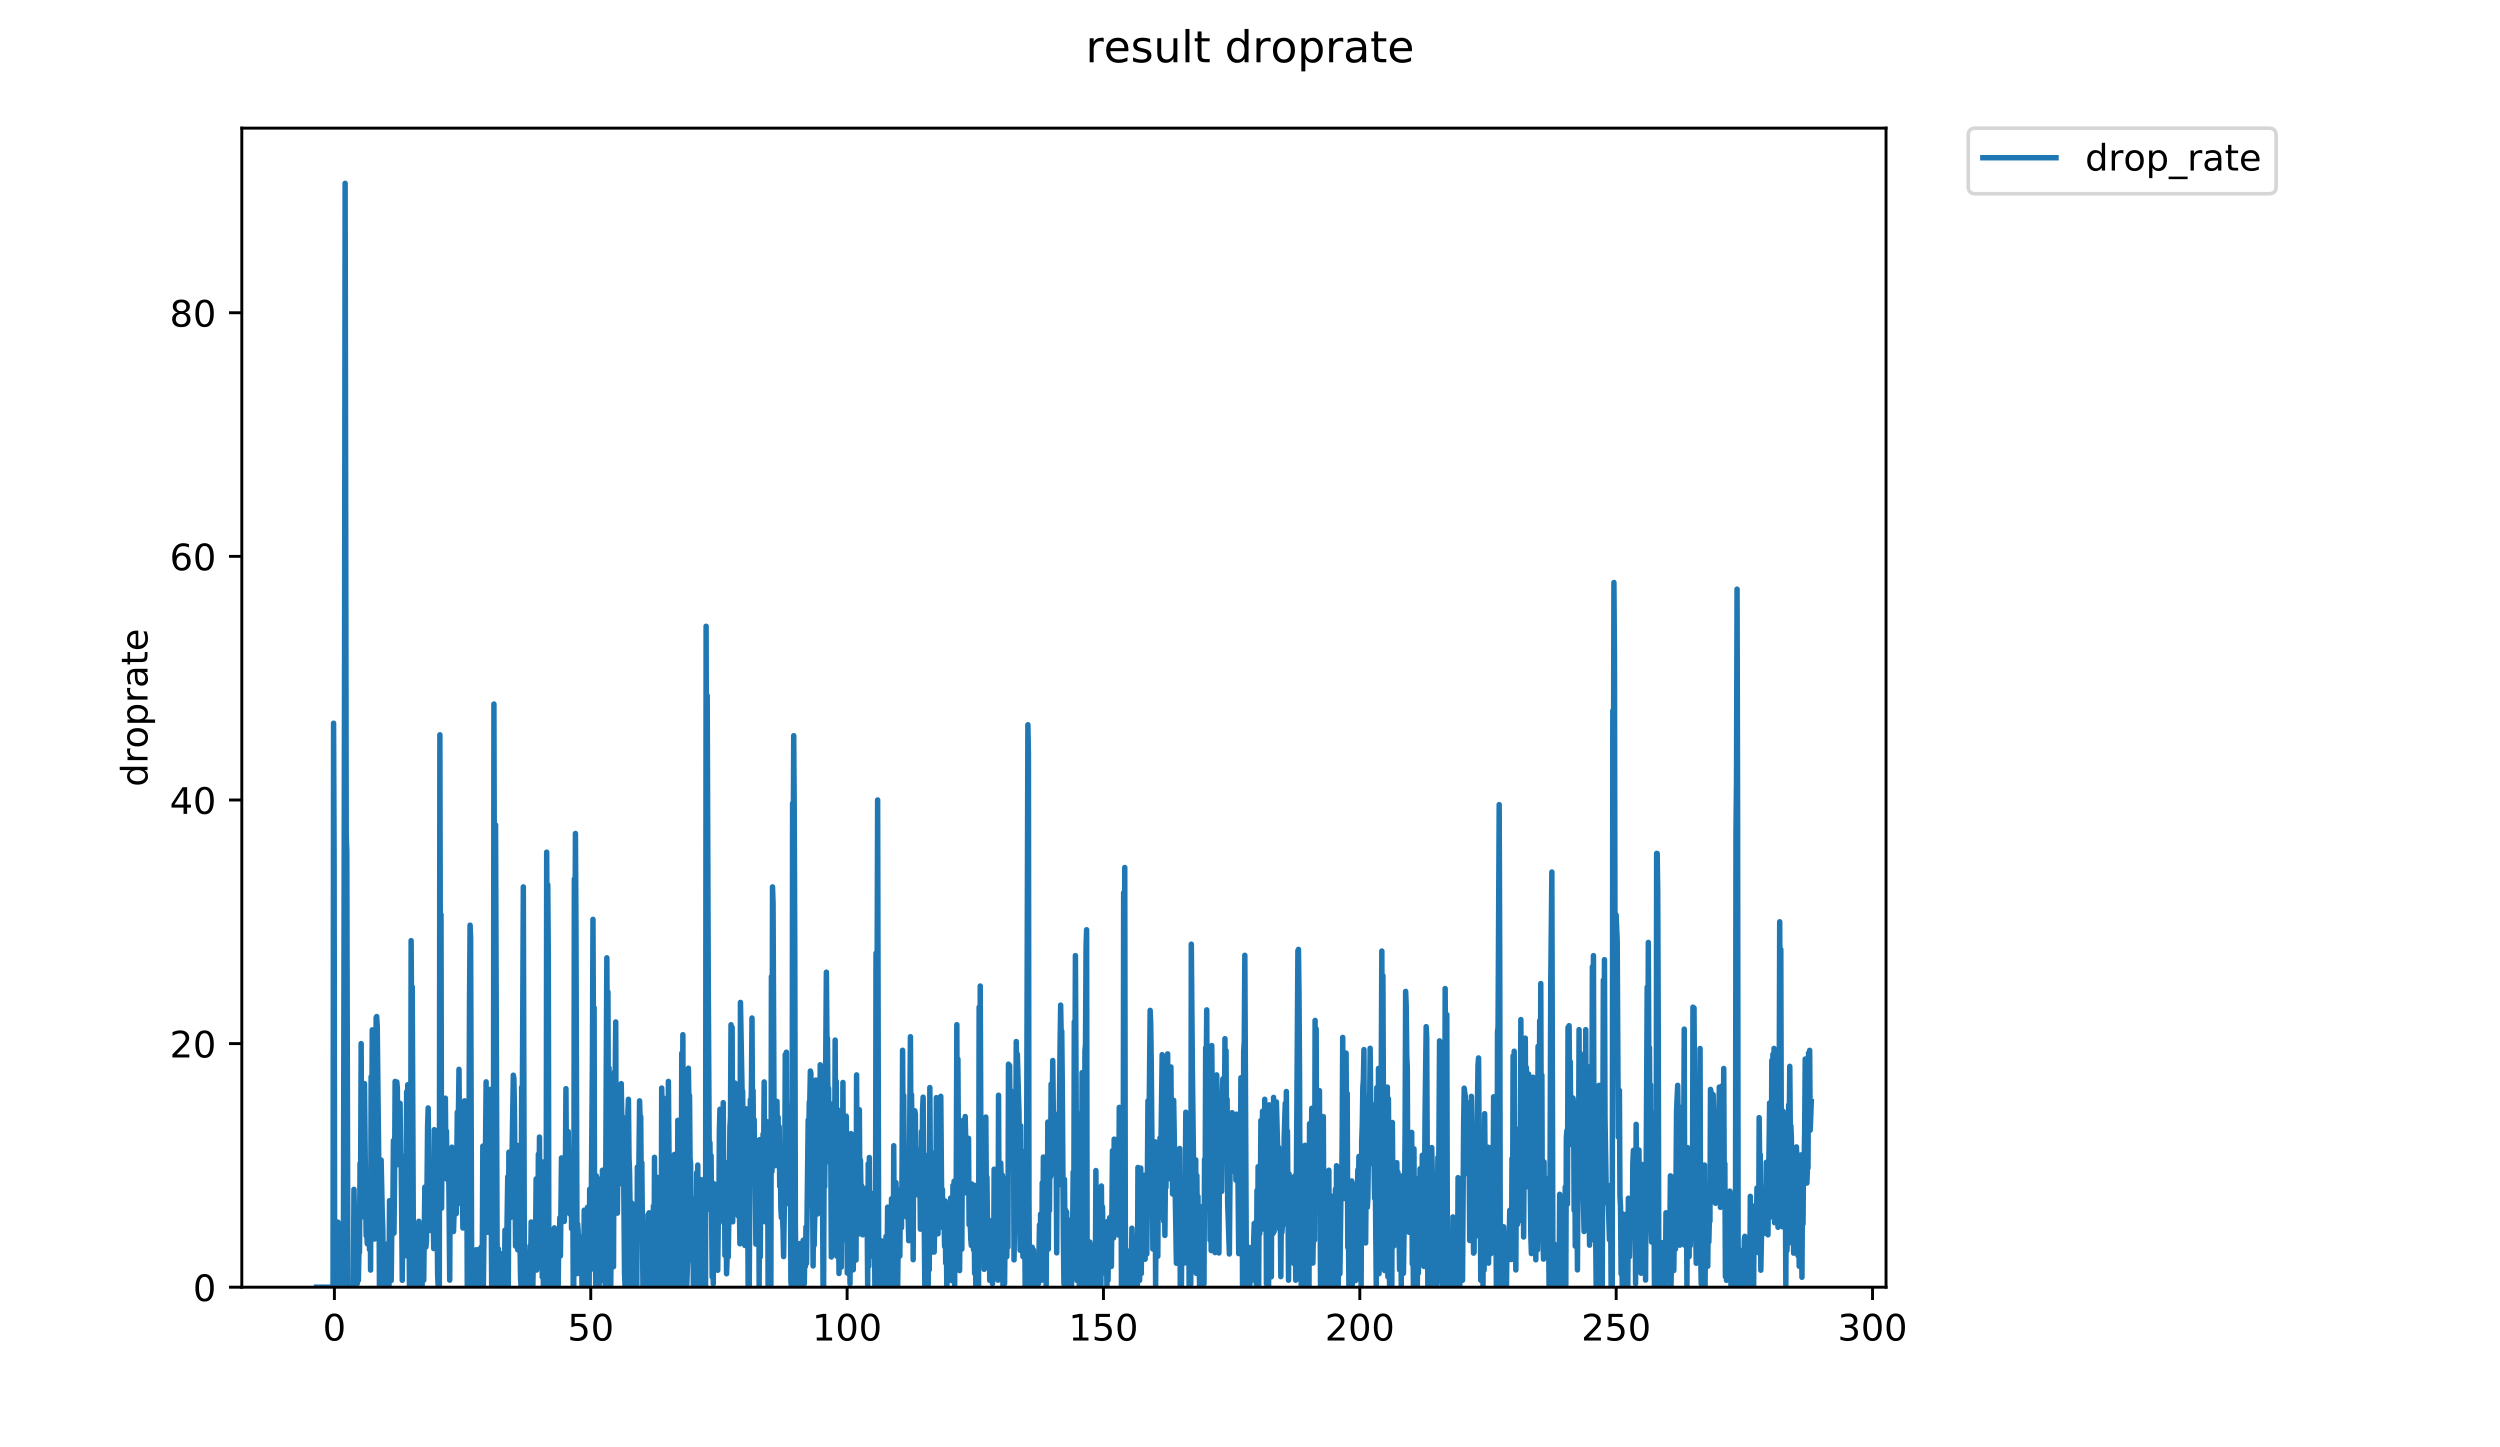 <?xml version="1.0" encoding="utf-8" standalone="no"?>
<!DOCTYPE svg PUBLIC "-//W3C//DTD SVG 1.1//EN"
  "http://www.w3.org/Graphics/SVG/1.1/DTD/svg11.dtd">
<!-- Created with matplotlib (https://matplotlib.org/) -->
<svg height="396pt" version="1.1" viewBox="0 0 684 396" width="684pt" xmlns="http://www.w3.org/2000/svg" xmlns:xlink="http://www.w3.org/1999/xlink">
 <defs>
  <style type="text/css">
*{stroke-linecap:butt;stroke-linejoin:round;}
  </style>
 </defs>
 <g id="figure_1">
  <g id="patch_1">
   <path d="M 0 396 
L 684 396 
L 684 0 
L 0 0 
z
" style="fill:#ffffff;"/>
  </g>
  <g id="axes_1">
   <g id="patch_2">
    <path d="M 66.159 352.174 
L 516.019 352.174 
L 516.019 35.062 
L 66.159 35.062 
z
" style="fill:#ffffff;"/>
   </g>
   <g id="matplotlib.axis_1">
    <g id="xtick_1">
     <g id="line2d_1">
      <defs>
       <path d="M 0 0 
L 0 3.5 
" id="m6edebaed9e" style="stroke:#000000;stroke-width:0.8;"/>
      </defs>
      <g>
       <use style="stroke:#000000;stroke-width:0.8;" x="91.492" xlink:href="#m6edebaed9e" y="352.174"/>
      </g>
     </g>
     <g id="text_1">
      <!-- 0 -->
      <defs>
       <path d="M 31.781 66.406 
Q 24.172 66.406 20.328 58.906 
Q 16.5 51.422 16.5 36.375 
Q 16.5 21.391 20.328 13.891 
Q 24.172 6.391 31.781 6.391 
Q 39.453 6.391 43.281 13.891 
Q 47.125 21.391 47.125 36.375 
Q 47.125 51.422 43.281 58.906 
Q 39.453 66.406 31.781 66.406 
z
M 31.781 74.219 
Q 44.047 74.219 50.516 64.516 
Q 56.984 54.828 56.984 36.375 
Q 56.984 17.969 50.516 8.266 
Q 44.047 -1.422 31.781 -1.422 
Q 19.531 -1.422 13.062 8.266 
Q 6.594 17.969 6.594 36.375 
Q 6.594 54.828 13.062 64.516 
Q 19.531 74.219 31.781 74.219 
z
" id="DejaVuSans-48"/>
      </defs>
      <g transform="translate(88.311 366.773)scale(0.1 -0.1)">
       <use xlink:href="#DejaVuSans-48"/>
      </g>
     </g>
    </g>
    <g id="xtick_2">
     <g id="line2d_2">
      <g>
       <use style="stroke:#000000;stroke-width:0.8;" x="161.631" xlink:href="#m6edebaed9e" y="352.174"/>
      </g>
     </g>
     <g id="text_2">
      <!-- 50 -->
      <defs>
       <path d="M 10.797 72.906 
L 49.516 72.906 
L 49.516 64.594 
L 19.828 64.594 
L 19.828 46.734 
Q 21.969 47.469 24.109 47.828 
Q 26.266 48.188 28.422 48.188 
Q 40.625 48.188 47.75 41.5 
Q 54.891 34.812 54.891 23.391 
Q 54.891 11.625 47.562 5.094 
Q 40.234 -1.422 26.906 -1.422 
Q 22.312 -1.422 17.547 -0.641 
Q 12.797 0.141 7.719 1.703 
L 7.719 11.625 
Q 12.109 9.234 16.797 8.062 
Q 21.484 6.891 26.703 6.891 
Q 35.156 6.891 40.078 11.328 
Q 45.016 15.766 45.016 23.391 
Q 45.016 31 40.078 35.438 
Q 35.156 39.891 26.703 39.891 
Q 22.75 39.891 18.812 39.016 
Q 14.891 38.141 10.797 36.281 
z
" id="DejaVuSans-53"/>
      </defs>
      <g transform="translate(155.269 366.773)scale(0.1 -0.1)">
       <use xlink:href="#DejaVuSans-53"/>
       <use x="63.623" xlink:href="#DejaVuSans-48"/>
      </g>
     </g>
    </g>
    <g id="xtick_3">
     <g id="line2d_3">
      <g>
       <use style="stroke:#000000;stroke-width:0.8;" x="231.77" xlink:href="#m6edebaed9e" y="352.174"/>
      </g>
     </g>
     <g id="text_3">
      <!-- 100 -->
      <defs>
       <path d="M 12.406 8.297 
L 28.516 8.297 
L 28.516 63.922 
L 10.984 60.406 
L 10.984 69.391 
L 28.422 72.906 
L 38.281 72.906 
L 38.281 8.297 
L 54.391 8.297 
L 54.391 0 
L 12.406 0 
z
" id="DejaVuSans-49"/>
      </defs>
      <g transform="translate(222.226 366.773)scale(0.1 -0.1)">
       <use xlink:href="#DejaVuSans-49"/>
       <use x="63.623" xlink:href="#DejaVuSans-48"/>
       <use x="127.246" xlink:href="#DejaVuSans-48"/>
      </g>
     </g>
    </g>
    <g id="xtick_4">
     <g id="line2d_4">
      <g>
       <use style="stroke:#000000;stroke-width:0.8;" x="301.908" xlink:href="#m6edebaed9e" y="352.174"/>
      </g>
     </g>
     <g id="text_4">
      <!-- 150 -->
      <g transform="translate(292.365 366.773)scale(0.1 -0.1)">
       <use xlink:href="#DejaVuSans-49"/>
       <use x="63.623" xlink:href="#DejaVuSans-53"/>
       <use x="127.246" xlink:href="#DejaVuSans-48"/>
      </g>
     </g>
    </g>
    <g id="xtick_5">
     <g id="line2d_5">
      <g>
       <use style="stroke:#000000;stroke-width:0.8;" x="372.047" xlink:href="#m6edebaed9e" y="352.174"/>
      </g>
     </g>
     <g id="text_5">
      <!-- 200 -->
      <defs>
       <path d="M 19.188 8.297 
L 53.609 8.297 
L 53.609 0 
L 7.328 0 
L 7.328 8.297 
Q 12.938 14.109 22.625 23.891 
Q 32.328 33.688 34.812 36.531 
Q 39.547 41.844 41.422 45.531 
Q 43.312 49.219 43.312 52.781 
Q 43.312 58.594 39.234 62.25 
Q 35.156 65.922 28.609 65.922 
Q 23.969 65.922 18.812 64.312 
Q 13.672 62.703 7.812 59.422 
L 7.812 69.391 
Q 13.766 71.781 18.938 73 
Q 24.125 74.219 28.422 74.219 
Q 39.75 74.219 46.484 68.547 
Q 53.219 62.891 53.219 53.422 
Q 53.219 48.922 51.531 44.891 
Q 49.859 40.875 45.406 35.406 
Q 44.188 33.984 37.641 27.219 
Q 31.109 20.453 19.188 8.297 
z
" id="DejaVuSans-50"/>
      </defs>
      <g transform="translate(362.503 366.773)scale(0.1 -0.1)">
       <use xlink:href="#DejaVuSans-50"/>
       <use x="63.623" xlink:href="#DejaVuSans-48"/>
       <use x="127.246" xlink:href="#DejaVuSans-48"/>
      </g>
     </g>
    </g>
    <g id="xtick_6">
     <g id="line2d_6">
      <g>
       <use style="stroke:#000000;stroke-width:0.8;" x="442.186" xlink:href="#m6edebaed9e" y="352.174"/>
      </g>
     </g>
     <g id="text_6">
      <!-- 250 -->
      <g transform="translate(432.642 366.773)scale(0.1 -0.1)">
       <use xlink:href="#DejaVuSans-50"/>
       <use x="63.623" xlink:href="#DejaVuSans-53"/>
       <use x="127.246" xlink:href="#DejaVuSans-48"/>
      </g>
     </g>
    </g>
    <g id="xtick_7">
     <g id="line2d_7">
      <g>
       <use style="stroke:#000000;stroke-width:0.8;" x="512.324" xlink:href="#m6edebaed9e" y="352.174"/>
      </g>
     </g>
     <g id="text_7">
      <!-- 300 -->
      <defs>
       <path d="M 40.578 39.312 
Q 47.656 37.797 51.625 33 
Q 55.609 28.219 55.609 21.188 
Q 55.609 10.406 48.188 4.484 
Q 40.766 -1.422 27.094 -1.422 
Q 22.516 -1.422 17.656 -0.516 
Q 12.797 0.391 7.625 2.203 
L 7.625 11.719 
Q 11.719 9.328 16.594 8.109 
Q 21.484 6.891 26.812 6.891 
Q 36.078 6.891 40.938 10.547 
Q 45.797 14.203 45.797 21.188 
Q 45.797 27.641 41.281 31.266 
Q 36.766 34.906 28.719 34.906 
L 20.219 34.906 
L 20.219 43.016 
L 29.109 43.016 
Q 36.375 43.016 40.234 45.922 
Q 44.094 48.828 44.094 54.297 
Q 44.094 59.906 40.109 62.906 
Q 36.141 65.922 28.719 65.922 
Q 24.656 65.922 20.016 65.031 
Q 15.375 64.156 9.812 62.312 
L 9.812 71.094 
Q 15.438 72.656 20.344 73.438 
Q 25.25 74.219 29.594 74.219 
Q 40.828 74.219 47.359 69.109 
Q 53.906 64.016 53.906 55.328 
Q 53.906 49.266 50.438 45.094 
Q 46.969 40.922 40.578 39.312 
z
" id="DejaVuSans-51"/>
      </defs>
      <g transform="translate(502.781 366.773)scale(0.1 -0.1)">
       <use xlink:href="#DejaVuSans-51"/>
       <use x="63.623" xlink:href="#DejaVuSans-48"/>
       <use x="127.246" xlink:href="#DejaVuSans-48"/>
      </g>
     </g>
    </g>
   </g>
   <g id="matplotlib.axis_2">
    <g id="ytick_1">
     <g id="line2d_8">
      <defs>
       <path d="M 0 0 
L -3.5 0 
" id="mf733a157de" style="stroke:#000000;stroke-width:0.8;"/>
      </defs>
      <g>
       <use style="stroke:#000000;stroke-width:0.8;" x="66.159" xlink:href="#mf733a157de" y="352.174"/>
      </g>
     </g>
     <g id="text_8">
      <!-- 0 -->
      <g transform="translate(52.796 355.973)scale(0.1 -0.1)">
       <use xlink:href="#DejaVuSans-48"/>
      </g>
     </g>
    </g>
    <g id="ytick_2">
     <g id="line2d_9">
      <g>
       <use style="stroke:#000000;stroke-width:0.8;" x="66.159" xlink:href="#mf733a157de" y="285.523"/>
      </g>
     </g>
     <g id="text_9">
      <!-- 20 -->
      <g transform="translate(46.434 289.323)scale(0.1 -0.1)">
       <use xlink:href="#DejaVuSans-50"/>
       <use x="63.623" xlink:href="#DejaVuSans-48"/>
      </g>
     </g>
    </g>
    <g id="ytick_3">
     <g id="line2d_10">
      <g>
       <use style="stroke:#000000;stroke-width:0.8;" x="66.159" xlink:href="#mf733a157de" y="218.873"/>
      </g>
     </g>
     <g id="text_10">
      <!-- 40 -->
      <defs>
       <path d="M 37.797 64.312 
L 12.891 25.391 
L 37.797 25.391 
z
M 35.203 72.906 
L 47.609 72.906 
L 47.609 25.391 
L 58.016 25.391 
L 58.016 17.188 
L 47.609 17.188 
L 47.609 0 
L 37.797 0 
L 37.797 17.188 
L 4.891 17.188 
L 4.891 26.703 
z
" id="DejaVuSans-52"/>
      </defs>
      <g transform="translate(46.434 222.672)scale(0.1 -0.1)">
       <use xlink:href="#DejaVuSans-52"/>
       <use x="63.623" xlink:href="#DejaVuSans-48"/>
      </g>
     </g>
    </g>
    <g id="ytick_4">
     <g id="line2d_11">
      <g>
       <use style="stroke:#000000;stroke-width:0.8;" x="66.159" xlink:href="#mf733a157de" y="152.222"/>
      </g>
     </g>
     <g id="text_11">
      <!-- 60 -->
      <defs>
       <path d="M 33.016 40.375 
Q 26.375 40.375 22.484 35.828 
Q 18.609 31.297 18.609 23.391 
Q 18.609 15.531 22.484 10.953 
Q 26.375 6.391 33.016 6.391 
Q 39.656 6.391 43.531 10.953 
Q 47.406 15.531 47.406 23.391 
Q 47.406 31.297 43.531 35.828 
Q 39.656 40.375 33.016 40.375 
z
M 52.594 71.297 
L 52.594 62.312 
Q 48.875 64.062 45.094 64.984 
Q 41.312 65.922 37.594 65.922 
Q 27.828 65.922 22.672 59.328 
Q 17.531 52.734 16.797 39.406 
Q 19.672 43.656 24.016 45.922 
Q 28.375 48.188 33.594 48.188 
Q 44.578 48.188 50.953 41.516 
Q 57.328 34.859 57.328 23.391 
Q 57.328 12.156 50.688 5.359 
Q 44.047 -1.422 33.016 -1.422 
Q 20.359 -1.422 13.672 8.266 
Q 6.984 17.969 6.984 36.375 
Q 6.984 53.656 15.188 63.938 
Q 23.391 74.219 37.203 74.219 
Q 40.922 74.219 44.703 73.484 
Q 48.484 72.75 52.594 71.297 
z
" id="DejaVuSans-54"/>
      </defs>
      <g transform="translate(46.434 156.021)scale(0.1 -0.1)">
       <use xlink:href="#DejaVuSans-54"/>
       <use x="63.623" xlink:href="#DejaVuSans-48"/>
      </g>
     </g>
    </g>
    <g id="ytick_5">
     <g id="line2d_12">
      <g>
       <use style="stroke:#000000;stroke-width:0.8;" x="66.159" xlink:href="#mf733a157de" y="85.571"/>
      </g>
     </g>
     <g id="text_12">
      <!-- 80 -->
      <defs>
       <path d="M 31.781 34.625 
Q 24.75 34.625 20.719 30.859 
Q 16.703 27.094 16.703 20.516 
Q 16.703 13.922 20.719 10.156 
Q 24.75 6.391 31.781 6.391 
Q 38.812 6.391 42.859 10.172 
Q 46.922 13.969 46.922 20.516 
Q 46.922 27.094 42.891 30.859 
Q 38.875 34.625 31.781 34.625 
z
M 21.922 38.812 
Q 15.578 40.375 12.031 44.719 
Q 8.5 49.078 8.5 55.328 
Q 8.5 64.062 14.719 69.141 
Q 20.953 74.219 31.781 74.219 
Q 42.672 74.219 48.875 69.141 
Q 55.078 64.062 55.078 55.328 
Q 55.078 49.078 51.531 44.719 
Q 48 40.375 41.703 38.812 
Q 48.828 37.156 52.797 32.312 
Q 56.781 27.484 56.781 20.516 
Q 56.781 9.906 50.312 4.234 
Q 43.844 -1.422 31.781 -1.422 
Q 19.734 -1.422 13.25 4.234 
Q 6.781 9.906 6.781 20.516 
Q 6.781 27.484 10.781 32.312 
Q 14.797 37.156 21.922 38.812 
z
M 18.312 54.391 
Q 18.312 48.734 21.844 45.562 
Q 25.391 42.391 31.781 42.391 
Q 38.141 42.391 41.719 45.562 
Q 45.312 48.734 45.312 54.391 
Q 45.312 60.062 41.719 63.234 
Q 38.141 66.406 31.781 66.406 
Q 25.391 66.406 21.844 63.234 
Q 18.312 60.062 18.312 54.391 
z
" id="DejaVuSans-56"/>
      </defs>
      <g transform="translate(46.434 89.37)scale(0.1 -0.1)">
       <use xlink:href="#DejaVuSans-56"/>
       <use x="63.623" xlink:href="#DejaVuSans-48"/>
      </g>
     </g>
    </g>
    <g id="text_13">
     <!-- droprate -->
     <defs>
      <path d="M 45.406 46.391 
L 45.406 75.984 
L 54.391 75.984 
L 54.391 0 
L 45.406 0 
L 45.406 8.203 
Q 42.578 3.328 38.25 0.953 
Q 33.938 -1.422 27.875 -1.422 
Q 17.969 -1.422 11.734 6.484 
Q 5.516 14.406 5.516 27.297 
Q 5.516 40.188 11.734 48.094 
Q 17.969 56 27.875 56 
Q 33.938 56 38.25 53.625 
Q 42.578 51.266 45.406 46.391 
z
M 14.797 27.297 
Q 14.797 17.391 18.875 11.75 
Q 22.953 6.109 30.078 6.109 
Q 37.203 6.109 41.297 11.75 
Q 45.406 17.391 45.406 27.297 
Q 45.406 37.203 41.297 42.844 
Q 37.203 48.484 30.078 48.484 
Q 22.953 48.484 18.875 42.844 
Q 14.797 37.203 14.797 27.297 
z
" id="DejaVuSans-100"/>
      <path d="M 41.109 46.297 
Q 39.594 47.172 37.812 47.578 
Q 36.031 48 33.891 48 
Q 26.266 48 22.188 43.047 
Q 18.109 38.094 18.109 28.812 
L 18.109 0 
L 9.078 0 
L 9.078 54.688 
L 18.109 54.688 
L 18.109 46.188 
Q 20.953 51.172 25.484 53.578 
Q 30.031 56 36.531 56 
Q 37.453 56 38.578 55.875 
Q 39.703 55.766 41.062 55.516 
z
" id="DejaVuSans-114"/>
      <path d="M 30.609 48.391 
Q 23.391 48.391 19.188 42.75 
Q 14.984 37.109 14.984 27.297 
Q 14.984 17.484 19.156 11.844 
Q 23.344 6.203 30.609 6.203 
Q 37.797 6.203 41.984 11.859 
Q 46.188 17.531 46.188 27.297 
Q 46.188 37.016 41.984 42.703 
Q 37.797 48.391 30.609 48.391 
z
M 30.609 56 
Q 42.328 56 49.016 48.375 
Q 55.719 40.766 55.719 27.297 
Q 55.719 13.875 49.016 6.219 
Q 42.328 -1.422 30.609 -1.422 
Q 18.844 -1.422 12.172 6.219 
Q 5.516 13.875 5.516 27.297 
Q 5.516 40.766 12.172 48.375 
Q 18.844 56 30.609 56 
z
" id="DejaVuSans-111"/>
      <path d="M 18.109 8.203 
L 18.109 -20.797 
L 9.078 -20.797 
L 9.078 54.688 
L 18.109 54.688 
L 18.109 46.391 
Q 20.953 51.266 25.266 53.625 
Q 29.594 56 35.594 56 
Q 45.562 56 51.781 48.094 
Q 58.016 40.188 58.016 27.297 
Q 58.016 14.406 51.781 6.484 
Q 45.562 -1.422 35.594 -1.422 
Q 29.594 -1.422 25.266 0.953 
Q 20.953 3.328 18.109 8.203 
z
M 48.688 27.297 
Q 48.688 37.203 44.609 42.844 
Q 40.531 48.484 33.406 48.484 
Q 26.266 48.484 22.188 42.844 
Q 18.109 37.203 18.109 27.297 
Q 18.109 17.391 22.188 11.75 
Q 26.266 6.109 33.406 6.109 
Q 40.531 6.109 44.609 11.75 
Q 48.688 17.391 48.688 27.297 
z
" id="DejaVuSans-112"/>
      <path d="M 34.281 27.484 
Q 23.391 27.484 19.188 25 
Q 14.984 22.516 14.984 16.5 
Q 14.984 11.719 18.141 8.906 
Q 21.297 6.109 26.703 6.109 
Q 34.188 6.109 38.703 11.406 
Q 43.219 16.703 43.219 25.484 
L 43.219 27.484 
z
M 52.203 31.203 
L 52.203 0 
L 43.219 0 
L 43.219 8.297 
Q 40.141 3.328 35.547 0.953 
Q 30.953 -1.422 24.312 -1.422 
Q 15.922 -1.422 10.953 3.297 
Q 6 8.016 6 15.922 
Q 6 25.141 12.172 29.828 
Q 18.359 34.516 30.609 34.516 
L 43.219 34.516 
L 43.219 35.406 
Q 43.219 41.609 39.141 45 
Q 35.062 48.391 27.688 48.391 
Q 23 48.391 18.547 47.266 
Q 14.109 46.141 10.016 43.891 
L 10.016 52.203 
Q 14.938 54.109 19.578 55.047 
Q 24.219 56 28.609 56 
Q 40.484 56 46.344 49.844 
Q 52.203 43.703 52.203 31.203 
z
" id="DejaVuSans-97"/>
      <path d="M 18.312 70.219 
L 18.312 54.688 
L 36.812 54.688 
L 36.812 47.703 
L 18.312 47.703 
L 18.312 18.016 
Q 18.312 11.328 20.141 9.422 
Q 21.969 7.516 27.594 7.516 
L 36.812 7.516 
L 36.812 0 
L 27.594 0 
Q 17.188 0 13.234 3.875 
Q 9.281 7.766 9.281 18.016 
L 9.281 47.703 
L 2.688 47.703 
L 2.688 54.688 
L 9.281 54.688 
L 9.281 70.219 
z
" id="DejaVuSans-116"/>
      <path d="M 56.203 29.594 
L 56.203 25.203 
L 14.891 25.203 
Q 15.484 15.922 20.484 11.062 
Q 25.484 6.203 34.422 6.203 
Q 39.594 6.203 44.453 7.469 
Q 49.312 8.734 54.109 11.281 
L 54.109 2.781 
Q 49.266 0.734 44.188 -0.344 
Q 39.109 -1.422 33.891 -1.422 
Q 20.797 -1.422 13.156 6.188 
Q 5.516 13.812 5.516 26.812 
Q 5.516 40.234 12.766 48.109 
Q 20.016 56 32.328 56 
Q 43.359 56 49.781 48.891 
Q 56.203 41.797 56.203 29.594 
z
M 47.219 32.234 
Q 47.125 39.594 43.094 43.984 
Q 39.062 48.391 32.422 48.391 
Q 24.906 48.391 20.391 44.141 
Q 15.875 39.891 15.188 32.172 
z
" id="DejaVuSans-101"/>
     </defs>
     <g transform="translate(40.354 215.236)rotate(-90)scale(0.1 -0.1)">
      <use xlink:href="#DejaVuSans-100"/>
      <use x="63.477" xlink:href="#DejaVuSans-114"/>
      <use x="104.559" xlink:href="#DejaVuSans-111"/>
      <use x="165.74" xlink:href="#DejaVuSans-112"/>
      <use x="229.217" xlink:href="#DejaVuSans-114"/>
      <use x="270.33" xlink:href="#DejaVuSans-97"/>
      <use x="331.609" xlink:href="#DejaVuSans-116"/>
      <use x="370.818" xlink:href="#DejaVuSans-101"/>
     </g>
    </g>
   </g>
   <g id="line2d_13">
    <path clip-path="url(#pb5d2ccc1d5)" d="M 86.607 352.174 
L 91.116 352.174 
L 91.266 197.87 
L 91.414 235.535 
L 91.563 352.174 
L 91.714 352.174 
L 91.863 343.605 
L 92.012 352.174 
L 92.31 352.174 
L 92.458 334.374 
L 92.608 352.174 
L 93.827 352.174 
L 93.977 333.504 
L 94.278 178.016 
L 94.427 50.163 
L 94.728 228.151 
L 94.881 233.022 
L 95.18 352.174 
L 96.69 352.174 
L 96.843 325.403 
L 96.991 333.022 
L 97.142 334.388 
L 97.292 347.454 
L 97.443 343.702 
L 97.597 331.117 
L 97.748 351.2 
L 97.901 349.397 
L 98.053 350.307 
L 98.202 342.707 
L 98.352 342.68 
L 98.507 318.299 
L 98.66 322.715 
L 98.813 285.523 
L 98.966 323.477 
L 99.117 308.87 
L 99.271 332.895 
L 99.424 312.479 
L 99.576 307.065 
L 99.726 296.475 
L 100.029 326.899 
L 100.18 338.093 
L 100.335 336.567 
L 100.489 340.305 
L 100.638 323.691 
L 100.788 333.239 
L 100.939 322.134 
L 101.09 341.877 
L 101.241 321.196 
L 101.391 347.494 
L 101.541 294.586 
L 101.696 313.616 
L 101.847 281.768 
L 102.001 316.271 
L 102.153 306.688 
L 102.306 333.66 
L 102.456 338.995 
L 102.607 331.167 
L 102.756 337.069 
L 102.909 278.429 
L 103.061 278.118 
L 103.211 280.966 
L 103.664 321.369 
L 103.816 352.174 
L 103.969 318.112 
L 104.124 335.649 
L 104.278 317.384 
L 104.584 331.865 
L 104.733 336.08 
L 104.884 347.494 
L 105.037 341.004 
L 105.189 340.732 
L 105.342 352.174 
L 105.652 352.174 
L 105.962 340.305 
L 106.116 352.174 
L 106.27 341.096 
L 106.424 352.174 
L 106.573 328.506 
L 106.724 336.26 
L 106.881 335.785 
L 107.034 350.338 
L 107.187 337.28 
L 107.339 335.229 
L 107.491 329.895 
L 107.643 312.034 
L 107.796 337.404 
L 107.945 322.742 
L 108.102 295.875 
L 108.257 296.783 
L 108.415 301.111 
L 108.571 296.028 
L 108.718 297.746 
L 108.867 318.657 
L 109.015 304.43 
L 109.163 309.204 
L 109.314 302.28 
L 109.462 301.854 
L 109.61 317.7 
L 109.759 316.944 
L 110.06 350.297 
L 110.361 316.401 
L 110.51 328.37 
L 110.664 318.112 
L 110.962 343.556 
L 111.258 298.701 
L 111.41 311.216 
L 111.564 296.786 
L 112.028 352.174 
L 112.331 352.174 
L 112.482 257.361 
L 112.632 280.628 
L 112.788 270.002 
L 113.091 337.892 
L 113.241 348.409 
L 113.389 347.386 
L 113.542 336.349 
L 113.692 352.174 
L 113.843 352.174 
L 114.145 340.005 
L 114.295 352.174 
L 114.445 347.427 
L 114.593 334.135 
L 114.742 347.413 
L 115.039 338.844 
L 115.335 352.174 
L 115.484 352.174 
L 115.781 336.896 
L 115.93 350.275 
L 116.229 324.796 
L 116.377 326.318 
L 116.532 341.188 
L 116.687 339.427 
L 116.989 307.986 
L 117.145 303.14 
L 117.447 334.986 
L 117.595 328.165 
L 117.75 336.653 
L 117.906 326.749 
L 118.062 330.381 
L 118.37 323.477 
L 118.666 341.61 
L 118.814 309.081 
L 118.962 313.979 
L 119.116 310.633 
L 119.425 314.43 
L 119.734 348.875 
L 119.89 352.174 
L 120.197 352.174 
L 120.349 201.037 
L 120.503 274.14 
L 120.659 250.195 
L 120.814 330.551 
L 120.965 309.592 
L 121.261 320.573 
L 121.41 308.25 
L 121.557 312.912 
L 121.705 302.234 
L 121.853 300.462 
L 122.002 318.944 
L 122.151 309.449 
L 122.3 322.657 
L 122.747 316.944 
L 123.043 350.253 
L 123.19 318.657 
L 123.339 317.798 
L 123.487 333.022 
L 123.635 313.869 
L 123.933 315.889 
L 124.082 336.94 
L 124.378 327.347 
L 124.526 327.204 
L 124.676 324.796 
L 124.823 332.064 
L 125.12 304.293 
L 125.269 317.045 
L 125.577 292.568 
L 125.734 311.643 
L 126.194 329.388 
L 126.343 327.347 
L 126.491 326.466 
L 126.64 335.988 
L 126.79 331.405 
L 127.09 301.195 
L 127.239 316.198 
L 127.39 309.811 
L 127.539 324.719 
L 127.688 311.464 
L 127.844 352.174 
L 128.154 352.174 
L 128.456 274.541 
L 128.61 253.124 
L 128.761 256.561 
L 129.06 352.174 
L 129.511 352.174 
L 129.666 343.019 
L 129.817 343.773 
L 129.966 352.174 
L 130.115 343.605 
L 130.267 341.935 
L 130.419 352.174 
L 130.719 342.707 
L 130.873 350.328 
L 131.026 341.848 
L 131.183 351.271 
L 131.338 352.174 
L 131.488 348.398 
L 131.641 341.232 
L 131.799 344.988 
L 131.95 344.685 
L 132.1 313.577 
L 132.249 352.174 
L 132.553 324.874 
L 132.701 328.302 
L 133.002 295.997 
L 133.154 329.833 
L 133.306 303.769 
L 133.457 337.154 
L 133.605 313.247 
L 133.755 330.337 
L 133.906 321.455 
L 134.059 336.393 
L 134.211 298.032 
L 134.519 352.174 
L 134.984 352.174 
L 135.134 192.628 
L 135.284 249.562 
L 135.583 225.67 
L 136.045 352.174 
L 136.195 352.174 
L 136.344 341.67 
L 136.494 344.6 
L 136.642 351.225 
L 136.79 344.513 
L 136.938 352.174 
L 137.088 352.174 
L 137.394 343.019 
L 137.542 343.605 
L 137.698 349.443 
L 137.853 348.471 
L 138.005 352.174 
L 138.159 336.567 
L 138.315 352.174 
L 138.468 341.991 
L 138.616 341.7 
L 138.919 321.964 
L 139.073 352.174 
L 139.226 315.249 
L 139.379 329.895 
L 139.533 332.842 
L 139.681 333.131 
L 139.984 322.825 
L 140.444 294.177 
L 140.595 295.072 
L 140.747 302.7 
L 141.05 340.941 
L 141.2 323.932 
L 141.352 319.594 
L 141.656 341.963 
L 141.809 313.402 
L 141.961 316.702 
L 142.115 335.649 
L 142.267 340.106 
L 142.419 349.571 
L 142.574 352.174 
L 142.725 297.461 
L 142.88 308.108 
L 143.181 242.65 
L 143.484 352.174 
L 143.64 352.174 
L 143.794 346.681 
L 143.95 351.264 
L 144.102 350.323 
L 144.254 342.839 
L 144.406 342.891 
L 144.558 351.243 
L 144.71 348.451 
L 145.015 340.813 
L 145.169 349.42 
L 145.32 334.338 
L 145.473 339.214 
L 145.625 339.178 
L 145.776 352.174 
L 145.93 344.809 
L 146.08 347.454 
L 146.231 335.277 
L 146.38 346.494 
L 146.53 338.995 
L 146.683 322.552 
L 146.835 347.494 
L 146.991 327.59 
L 147.145 338.403 
L 147.296 315.768 
L 147.448 340.972 
L 147.599 311.101 
L 147.753 337.363 
L 147.902 328.573 
L 148.055 344.727 
L 148.204 322.991 
L 148.357 349.397 
L 148.51 317.923 
L 148.664 352.174 
L 148.814 327.698 
L 148.966 351.243 
L 149.12 338.289 
L 149.272 352.174 
L 149.423 352.174 
L 149.572 233.155 
L 149.721 269.573 
L 149.868 242.047 
L 150.016 261.898 
L 150.163 343.506 
L 150.31 352.174 
L 150.605 345.393 
L 150.757 352.174 
L 150.906 352.174 
L 151.064 350.373 
L 151.22 336.779 
L 151.374 352.174 
L 151.522 352.174 
L 151.67 335.941 
L 151.818 352.174 
L 151.965 345.432 
L 152.119 345.73 
L 152.271 344.727 
L 152.42 342.68 
L 152.721 352.174 
L 152.878 337.763 
L 153.027 340.781 
L 153.176 333.131 
L 153.325 343.629 
L 153.628 316.801 
L 153.782 333.762 
L 153.934 323.236 
L 154.383 334.186 
L 154.533 330.522 
L 154.686 320.613 
L 154.84 297.859 
L 154.996 322.209 
L 155.151 320.218 
L 155.307 331.289 
L 155.459 309.592 
L 155.612 320.613 
L 155.764 317.828 
L 155.919 332.143 
L 156.228 319.305 
L 156.377 336.17 
L 156.526 318.849 
L 156.675 315.992 
L 156.828 352.174 
L 156.984 352.174 
L 157.14 240.484 
L 157.289 266.021 
L 157.437 228.04 
L 157.585 253.539 
L 157.89 348.461 
L 158.046 334.874 
L 158.195 337.069 
L 158.343 345.49 
L 158.492 342.707 
L 158.641 348.376 
L 158.791 338.882 
L 158.94 346.494 
L 159.089 338.651 
L 159.237 352.174 
L 159.389 351.238 
L 159.54 338.211 
L 159.692 352.174 
L 159.84 331.106 
L 159.987 352.174 
L 160.134 332.911 
L 160.281 332.006 
L 160.432 346.494 
L 160.589 350.368 
L 160.744 330.321 
L 160.894 342.707 
L 161.044 337.196 
L 161.193 352.174 
L 161.341 325.361 
L 161.489 347.4 
L 161.637 331.167 
L 161.785 327.347 
L 162.088 289.511 
L 162.237 251.533 
L 162.395 291.828 
L 162.551 275.69 
L 162.699 347.44 
L 162.849 334.135 
L 162.998 352.174 
L 163.146 321.705 
L 163.296 349.342 
L 163.445 333.239 
L 163.601 352.174 
L 163.912 352.174 
L 164.215 322.573 
L 164.365 342.734 
L 164.517 329.771 
L 164.667 350.297 
L 164.818 320.167 
L 164.968 349.35 
L 165.119 321.108 
L 165.27 332.461 
L 165.422 325.254 
L 165.575 352.174 
L 166.028 262.055 
L 166.179 288.697 
L 166.333 271.385 
L 166.488 318.392 
L 166.636 292.189 
L 166.788 319.502 
L 166.94 318.569 
L 167.093 352.174 
L 167.556 309.026 
L 167.71 341.158 
L 167.861 346.573 
L 168.012 299.605 
L 168.163 293.2 
L 168.313 294.911 
L 168.462 279.603 
L 168.611 327.559 
L 168.762 319.318 
L 168.916 331.921 
L 169.064 316.844 
L 169.219 319.954 
L 169.371 314.115 
L 169.519 323.528 
L 169.669 323.852 
L 169.968 296.475 
L 170.118 305.784 
L 170.269 305.369 
L 170.567 313.869 
L 170.872 348.502 
L 171.023 352.174 
L 171.177 333.66 
L 171.331 352.174 
L 171.484 352.174 
L 171.634 338.053 
L 171.785 304.433 
L 171.94 300.763 
L 172.095 316.664 
L 172.247 320.524 
L 172.7 352.174 
L 172.854 329.159 
L 173.01 352.174 
L 173.166 334.921 
L 173.32 346.681 
L 173.471 339.069 
L 173.623 346.573 
L 173.773 331.463 
L 173.924 349.366 
L 174.079 333.864 
L 174.232 352.174 
L 174.383 319.318 
L 174.687 329.452 
L 174.99 301.195 
L 175.142 306.688 
L 175.297 305.482 
L 175.449 325.103 
L 175.602 318.112 
L 175.907 352.174 
L 176.058 335.324 
L 176.211 334.537 
L 176.363 337.28 
L 176.666 352.174 
L 176.819 341.096 
L 176.972 341.035 
L 177.128 352.174 
L 177.277 332.349 
L 177.43 352.174 
L 177.583 331.809 
L 177.731 352.174 
L 177.878 338.729 
L 178.03 352.174 
L 178.325 352.174 
L 178.472 339.689 
L 178.619 352.174 
L 178.773 329.957 
L 178.921 352.174 
L 179.068 316.64 
L 179.216 350.259 
L 179.365 331.469 
L 179.519 352.174 
L 179.669 322.05 
L 179.821 352.174 
L 179.97 333.185 
L 180.271 352.174 
L 180.42 335.988 
L 180.574 339.142 
L 180.73 352.174 
L 180.885 352.174 
L 181.041 297.691 
L 181.197 305.737 
L 181.353 300.415 
L 181.508 300.415 
L 181.656 334.937 
L 181.804 313.979 
L 182.1 342.598 
L 182.252 352.174 
L 182.406 352.174 
L 182.562 312.111 
L 182.717 329.473 
L 182.873 295.875 
L 183.172 332.293 
L 183.32 324.483 
L 183.471 334.338 
L 183.618 352.174 
L 183.766 333.022 
L 183.914 345.451 
L 184.209 322.402 
L 184.364 345.748 
L 184.52 315.852 
L 184.675 345.783 
L 184.83 343.749 
L 184.985 352.174 
L 185.295 352.174 
L 185.45 306.523 
L 185.919 352.174 
L 186.074 341.819 
L 186.228 322.796 
L 186.378 333.399 
L 186.531 288.123 
L 186.68 319.038 
L 186.832 283.096 
L 186.986 338.133 
L 187.141 321.962 
L 187.295 351.259 
L 187.444 313.358 
L 187.591 329.125 
L 187.739 310.996 
L 187.886 352.174 
L 188.192 343.019 
L 188.343 292.263 
L 188.497 303.112 
L 188.65 299.701 
L 188.798 316.844 
L 188.95 318.474 
L 189.1 344.664 
L 189.252 336.305 
L 189.403 339.069 
L 189.555 327.904 
L 189.703 352.174 
L 189.857 329.032 
L 190.012 351.266 
L 190.163 334.288 
L 190.31 338.806 
L 190.461 339.901 
L 190.609 320.843 
L 190.759 349.342 
L 190.912 318.756 
L 191.065 351.254 
L 191.214 329.322 
L 191.366 352.174 
L 191.516 326.612 
L 191.665 352.174 
L 191.814 322.742 
L 191.962 343.605 
L 192.112 322.825 
L 192.263 341.877 
L 192.416 336.114 
L 192.569 352.174 
L 193.041 352.174 
L 193.19 171.346 
L 193.339 229.346 
L 193.489 190.281 
L 193.787 270.054 
L 194.09 323.793 
L 194.24 312.636 
L 194.395 331.117 
L 194.549 316.172 
L 194.85 349.366 
L 195.001 337.196 
L 195.153 351.241 
L 195.303 323.852 
L 195.455 329.833 
L 195.605 346.526 
L 195.759 330.019 
L 195.914 330.321 
L 196.063 344.579 
L 196.216 340.14 
L 196.369 347.546 
L 196.526 334.112 
L 196.677 330.824 
L 196.825 309.081 
L 196.976 303.497 
L 197.124 307.166 
L 197.273 304.567 
L 197.425 317.732 
L 197.574 308.25 
L 197.729 318.392 
L 197.883 301.681 
L 198.036 334.537 
L 198.183 317.798 
L 198.336 343.481 
L 198.636 329.581 
L 198.79 348.502 
L 199.094 339.142 
L 199.249 343.912 
L 199.549 323.691 
L 199.698 308.5 
L 199.853 305.737 
L 200.007 280.368 
L 200.162 303.651 
L 200.315 281.092 
L 200.465 334.288 
L 200.617 316.702 
L 200.77 316.899 
L 201.07 296.311 
L 201.219 313.136 
L 201.369 296.788 
L 201.523 320.787 
L 201.673 301.482 
L 201.823 328.573 
L 201.976 332.68 
L 202.127 317.441 
L 202.438 340.305 
L 202.588 274.259 
L 203.037 298.816 
L 203.185 298.547 
L 203.483 331.167 
L 203.633 325.665 
L 203.781 340.748 
L 203.932 311.694 
L 204.084 317.635 
L 204.238 303.383 
L 204.392 335.604 
L 204.54 322.742 
L 204.688 352.174 
L 204.839 327.698 
L 204.993 352.174 
L 205.295 300.904 
L 205.443 305.385 
L 205.592 296.949 
L 205.746 278.527 
L 205.896 306.176 
L 206.047 298.363 
L 206.2 321.626 
L 206.347 306.34 
L 206.495 323.363 
L 206.644 322.742 
L 206.801 340.402 
L 206.956 314.637 
L 207.106 330.583 
L 207.254 332.179 
L 207.403 325.514 
L 207.551 311.988 
L 207.702 352.174 
L 207.855 311.808 
L 208.009 343.912 
L 208.16 321.283 
L 208.315 321.962 
L 208.468 331.865 
L 208.771 310.285 
L 208.925 315.452 
L 209.079 296.018 
L 209.236 334.257 
L 209.54 328.438 
L 209.693 306.815 
L 209.846 328.967 
L 209.994 308.25 
L 210.15 352.174 
L 210.298 316.944 
L 210.449 339.971 
L 210.603 342.02 
L 210.756 352.174 
L 210.912 352.174 
L 211.06 267.19 
L 211.208 320.573 
L 211.359 242.65 
L 211.51 247.035 
L 211.819 313.295 
L 211.969 314.624 
L 212.122 318.941 
L 212.277 318.392 
L 212.431 315.452 
L 212.581 301.339 
L 212.731 315.992 
L 212.883 305.63 
L 213.031 315.146 
L 213.186 308.229 
L 213.335 324.562 
L 213.488 317.828 
L 213.637 330.399 
L 213.785 333.131 
L 213.935 333.239 
L 214.088 332.734 
L 214.243 336.61 
L 214.395 343.796 
L 214.694 323.61 
L 214.845 288.519 
L 215.001 308.545 
L 215.157 287.878 
L 215.311 329.286 
L 215.465 310.862 
L 215.619 320.96 
L 215.77 303.36 
L 215.924 309.944 
L 216.079 302.599 
L 216.23 312.858 
L 216.386 350.572 
L 216.541 352.174 
L 216.696 352.174 
L 216.85 219.798 
L 217.005 238.046 
L 217.158 201.284 
L 217.305 221.355 
L 217.46 261.956 
L 217.612 334.488 
L 217.768 352.174 
L 217.924 347.622 
L 218.08 347.646 
L 218.228 352.174 
L 218.525 344.6 
L 218.679 352.174 
L 218.833 340.239 
L 219.137 352.174 
L 219.292 340.239 
L 219.446 352.174 
L 219.598 349.397 
L 219.753 339.321 
L 220.056 351.243 
L 220.203 341.67 
L 220.354 346.51 
L 220.509 335.695 
L 220.661 345.658 
L 221.116 306.433 
L 221.265 311.464 
L 221.413 301.565 
L 221.563 301.05 
L 221.714 293.033 
L 221.864 293.591 
L 222.018 320.787 
L 222.169 317.732 
L 222.317 325.514 
L 222.465 346.362 
L 222.613 328.302 
L 222.761 340.716 
L 223.059 326.318 
L 223.207 295.511 
L 223.355 318.849 
L 223.505 297.263 
L 223.661 332.143 
L 223.813 320.613 
L 223.966 317.923 
L 224.117 318.474 
L 224.264 310.878 
L 224.416 291.327 
L 224.57 309.026 
L 224.722 301.766 
L 224.874 326.11 
L 225.029 324.248 
L 225.184 352.174 
L 225.34 352.174 
L 225.495 313.845 
L 225.644 324.719 
L 226.095 265.988 
L 226.245 284.009 
L 226.397 284.03 
L 226.547 305.237 
L 226.695 297.746 
L 226.844 317.897 
L 227.146 317.828 
L 227.298 314.835 
L 227.451 343.912 
L 227.599 314.934 
L 227.748 335.988 
L 227.9 315.87 
L 228.049 319.985 
L 228.198 301.71 
L 228.346 320.663 
L 228.495 284.571 
L 228.643 313.136 
L 228.791 295.836 
L 228.942 343.702 
L 229.096 303.497 
L 229.249 335.511 
L 229.399 330.522 
L 229.55 348.43 
L 229.704 307.74 
L 229.859 345.783 
L 230.015 328.629 
L 230.17 346.696 
L 230.325 323.87 
L 230.475 327.835 
L 230.627 296.165 
L 230.777 326.757 
L 230.929 316.702 
L 231.076 326.318 
L 231.228 307.115 
L 231.381 339.25 
L 231.528 305.385 
L 231.676 317.5 
L 231.823 348.31 
L 231.971 315.68 
L 232.119 335.035 
L 232.266 327.204 
L 232.414 332.966 
L 232.562 351.217 
L 232.859 310.159 
L 233.006 336.808 
L 233.154 330.085 
L 233.301 332.006 
L 233.459 347.413 
L 233.606 327.418 
L 233.76 322.552 
L 233.912 341.877 
L 234.059 339.725 
L 234.212 344.748 
L 234.36 294.093 
L 234.511 326.828 
L 234.66 307.423 
L 234.811 314.624 
L 234.968 337.606 
L 235.116 303.614 
L 235.272 327.455 
L 235.422 317.441 
L 235.569 327.276 
L 235.723 324.326 
L 235.874 335.371 
L 236.021 337.851 
L 236.173 330.212 
L 236.327 333.813 
L 236.475 325.437 
L 236.627 325.179 
L 236.78 333.66 
L 236.935 329.286 
L 237.091 336.695 
L 237.238 330.275 
L 237.394 352.174 
L 237.544 318.379 
L 237.7 346.445 
L 237.851 316.702 
L 238.006 343.044 
L 238.154 331.106 
L 238.308 342.994 
L 238.458 326.757 
L 238.605 342.57 
L 238.908 326.539 
L 239.056 343.92 
L 239.211 330.564 
L 239.367 352.174 
L 239.523 352.174 
L 239.676 260.783 
L 239.824 316.844 
L 240.12 218.873 
L 240.423 352.174 
L 240.879 352.174 
L 241.035 339.427 
L 241.191 348.542 
L 241.344 349.397 
L 241.492 345.528 
L 241.646 352.174 
L 241.795 346.494 
L 241.95 348.512 
L 242.099 352.174 
L 242.248 352.174 
L 242.4 338.289 
L 242.548 352.174 
L 242.697 347.413 
L 242.846 330.275 
L 242.998 346.589 
L 243.151 331.809 
L 243.307 338.553 
L 243.461 352.174 
L 243.615 334.683 
L 243.768 351.251 
L 243.92 327.971 
L 244.075 345.765 
L 244.225 335.084 
L 244.374 352.174 
L 244.527 313.468 
L 244.681 340.272 
L 244.836 329.286 
L 244.988 342.891 
L 245.141 323.557 
L 245.295 330.883 
L 245.446 326.899 
L 245.594 352.174 
L 245.742 339.796 
L 245.892 338.92 
L 246.197 343.653 
L 246.346 325.514 
L 246.494 326.392 
L 246.642 335.941 
L 246.793 320.076 
L 246.948 287.349 
L 247.103 313.021 
L 247.257 299.701 
L 247.407 325.889 
L 247.556 315.992 
L 247.709 326.254 
L 247.861 316.801 
L 248.016 332.948 
L 248.171 322.044 
L 248.636 339.461 
L 249.092 283.646 
L 249.242 311.694 
L 249.392 299.456 
L 249.54 310.039 
L 249.691 307.241 
L 249.842 344.664 
L 249.99 310.279 
L 250.139 308.25 
L 250.292 303.903 
L 250.441 304.837 
L 250.592 326.828 
L 250.743 314.939 
L 250.894 314.624 
L 251.047 326.182 
L 251.204 326.887 
L 251.352 317.994 
L 251.506 327.249 
L 251.662 317.923 
L 251.812 336.305 
L 252.111 309.571 
L 252.264 320.436 
L 252.418 303.383 
L 252.57 300.19 
L 253.028 352.174 
L 253.339 352.174 
L 253.493 349.922 
L 253.648 334.827 
L 253.802 352.174 
L 253.952 352.174 
L 254.1 315.889 
L 254.249 347.427 
L 254.403 297.558 
L 254.554 321.369 
L 254.701 319.708 
L 254.996 338.729 
L 255.144 342.57 
L 255.293 317.994 
L 255.588 342.57 
L 255.736 334.937 
L 255.89 315.249 
L 256.04 334.338 
L 256.187 300.313 
L 256.335 324.403 
L 256.488 321.455 
L 256.643 337.566 
L 256.798 326.539 
L 256.945 300.758 
L 257.096 300.397 
L 257.247 302.7 
L 257.397 299.955 
L 257.694 335.084 
L 257.842 325.437 
L 257.99 335.895 
L 258.138 329.191 
L 258.287 333.131 
L 258.44 341.035 
L 258.589 328.573 
L 258.74 345.584 
L 258.894 335.604 
L 259.045 352.174 
L 259.34 342.598 
L 259.496 348.522 
L 259.651 345.765 
L 259.805 333.914 
L 259.957 345.528 
L 260.108 327.767 
L 260.263 350.353 
L 260.417 328.902 
L 260.571 344.809 
L 260.725 324.326 
L 260.878 342.891 
L 261.032 323.196 
L 261.186 352.174 
L 261.339 333.609 
L 261.491 342.891 
L 261.639 320.753 
L 261.787 280.352 
L 261.935 328.234 
L 262.082 289.749 
L 262.23 317.7 
L 262.385 324.633 
L 262.541 347.634 
L 262.695 330.141 
L 262.851 340.37 
L 263.007 319.573 
L 263.156 341.76 
L 263.312 311.2 
L 263.467 306.523 
L 263.618 311.922 
L 263.771 309.71 
L 263.924 315.043 
L 264.079 305.482 
L 264.232 312.479 
L 264.385 326.398 
L 264.535 321.02 
L 264.686 324.17 
L 264.839 312.034 
L 264.991 311.443 
L 265.14 335.084 
L 265.294 329.032 
L 265.597 338.882 
L 265.746 340.748 
L 265.902 323.948 
L 266.352 341.963 
L 266.506 330.942 
L 266.655 348.409 
L 266.811 324.326 
L 266.966 352.174 
L 267.272 331.522 
L 267.424 328.967 
L 267.579 350.75 
L 267.734 352.174 
L 267.888 275.576 
L 268.039 328.573 
L 268.193 269.776 
L 268.343 306.73 
L 268.499 306.772 
L 268.657 343.192 
L 268.809 336.349 
L 268.963 341.158 
L 269.114 320.347 
L 269.265 347.288 
L 269.418 319.684 
L 269.565 315.04 
L 269.719 305.63 
L 269.874 327.59 
L 270.024 322.134 
L 270.176 335.371 
L 270.328 335.465 
L 270.484 343.934 
L 270.638 333.864 
L 270.794 350.312 
L 270.95 340.337 
L 271.104 343.979 
L 271.253 341.67 
L 271.402 341.549 
L 271.551 351.23 
L 271.7 338.806 
L 271.849 348.376 
L 271.998 319.893 
L 272.145 343.531 
L 272.293 349.301 
L 272.443 319.985 
L 272.595 322.386 
L 272.752 342.186 
L 272.903 337.238 
L 273.05 350.259 
L 273.199 299.656 
L 273.35 332.405 
L 273.498 329.257 
L 273.796 318.188 
L 273.949 322.991 
L 274.105 347.571 
L 274.257 321.541 
L 274.405 352.174 
L 274.702 322.573 
L 274.853 351.233 
L 275.002 336.94 
L 275.155 337.445 
L 275.305 334.186 
L 275.458 343.82 
L 275.615 322.29 
L 275.769 341.218 
L 275.92 291.156 
L 276.073 304.038 
L 276.224 291.498 
L 276.378 307.986 
L 276.528 298.363 
L 276.682 303.517 
L 276.834 304.699 
L 277.138 319.594 
L 277.286 306.208 
L 277.438 344.706 
L 277.894 315.87 
L 278.046 284.963 
L 278.195 294.423 
L 278.351 288.437 
L 278.649 299.656 
L 278.797 304.43 
L 279.105 342.076 
L 279.259 307.986 
L 279.412 330.942 
L 279.563 329.644 
L 279.714 331.58 
L 279.867 343.82 
L 280.02 317.095 
L 280.172 315.043 
L 280.322 326.122 
L 280.478 352.174 
L 280.778 352.174 
L 281.228 198.292 
L 281.376 206.196 
L 281.524 327.276 
L 281.671 352.174 
L 282.276 352.174 
L 282.432 341.248 
L 282.585 342.943 
L 282.737 341.963 
L 282.89 349.389 
L 283.042 345.658 
L 283.348 352.174 
L 283.497 344.579 
L 283.803 352.174 
L 283.958 346.651 
L 284.108 351.238 
L 284.407 335.133 
L 284.558 349.334 
L 284.707 332.179 
L 284.857 334.288 
L 285.005 350.27 
L 285.155 323.61 
L 285.309 345.748 
L 285.464 316.566 
L 285.618 344.83 
L 285.77 332.571 
L 285.921 342.839 
L 286.075 323.636 
L 286.231 352.174 
L 286.38 331.346 
L 286.528 339.796 
L 286.679 306.987 
L 286.829 341.76 
L 286.981 316.899 
L 287.137 331.232 
L 287.285 307.295 
L 287.435 321.964 
L 287.584 296.632 
L 287.882 302.139 
L 288.035 290.152 
L 288.341 318.392 
L 288.497 317.762 
L 288.652 304.827 
L 288.808 321.301 
L 288.962 316.37 
L 289.112 342.787 
L 289.26 314.827 
L 289.414 324.403 
L 289.567 321.711 
L 289.722 315.653 
L 290.038 285.882 
L 290.194 274.99 
L 290.341 283.423 
L 290.489 282.066 
L 290.639 296.632 
L 290.938 338.806 
L 291.088 351.233 
L 291.236 322.657 
L 291.384 337.81 
L 291.531 331.046 
L 291.678 343.506 
L 291.83 331.58 
L 291.977 352.174 
L 292.124 337.727 
L 292.272 336.629 
L 292.42 352.174 
L 292.569 335.988 
L 292.717 352.174 
L 292.865 341.7 
L 293.016 344.6 
L 293.167 352.174 
L 293.318 333.452 
L 293.469 336.26 
L 293.622 320.613 
L 293.775 339.214 
L 293.926 279.566 
L 294.078 301.907 
L 294.231 261.455 
L 294.692 350.358 
L 294.848 304.697 
L 294.996 348.376 
L 295.146 324.874 
L 295.297 352.174 
L 295.45 341.096 
L 295.606 343.957 
L 295.761 317.668 
L 295.909 336.896 
L 296.059 293.476 
L 296.37 352.174 
L 296.681 352.174 
L 296.837 287.527 
L 296.992 285.706 
L 297.148 259.046 
L 297.296 254.382 
L 297.444 349.31 
L 297.592 352.174 
L 297.888 352.174 
L 298.037 349.318 
L 298.186 339.831 
L 298.334 350.248 
L 298.484 352.174 
L 298.632 341.7 
L 298.782 346.478 
L 299.087 340.845 
L 299.237 352.174 
L 299.537 352.174 
L 299.687 348.387 
L 299.837 320.257 
L 299.988 350.297 
L 300.142 327.318 
L 300.296 348.502 
L 300.448 336.349 
L 300.601 346.62 
L 300.754 336.481 
L 300.903 352.174 
L 301.05 334.787 
L 301.198 352.174 
L 301.346 324.483 
L 301.494 346.412 
L 301.642 330.149 
L 301.948 347.546 
L 302.098 337.069 
L 302.249 346.258 
L 302.398 348.376 
L 302.546 348.355 
L 302.694 334.986 
L 302.85 352.174 
L 303.008 334.209 
L 303.158 350.297 
L 303.311 339.142 
L 303.462 345.64 
L 303.611 333.131 
L 303.767 337.685 
L 303.925 338.882 
L 304.073 346.494 
L 304.372 314.827 
L 304.529 318.758 
L 304.687 338.7 
L 304.84 311.668 
L 304.996 329.411 
L 305.155 317.33 
L 305.471 331.57 
L 305.628 311.753 
L 305.777 326.612 
L 305.926 313.024 
L 306.074 337.933 
L 306.227 302.975 
L 306.376 316.095 
L 306.526 313.577 
L 306.676 318.944 
L 306.831 352.174 
L 307.131 352.174 
L 307.282 346.526 
L 307.432 244.245 
L 307.582 291.156 
L 307.733 237.356 
L 307.884 334.237 
L 308.033 352.174 
L 308.633 352.174 
L 308.782 342.68 
L 308.93 352.174 
L 309.078 352.174 
L 309.234 342.158 
L 309.384 351.23 
L 309.534 352.174 
L 309.683 336.034 
L 309.981 345.547 
L 310.131 339.936 
L 310.285 349.412 
L 310.437 339.105 
L 310.591 352.174 
L 310.739 339.796 
L 310.887 352.174 
L 311.188 352.174 
L 311.34 319.41 
L 311.645 327.904 
L 311.796 350.307 
L 312.102 319.594 
L 312.253 348.451 
L 312.404 333.346 
L 312.553 330.337 
L 312.708 332.948 
L 312.858 339.936 
L 313.154 321.53 
L 313.302 344.535 
L 313.455 324.874 
L 313.767 343.094 
L 314.08 301.185 
L 314.229 324.562 
L 314.529 291.925 
L 314.678 276.435 
L 314.827 279.811 
L 314.978 290.391 
L 315.426 341.73 
L 315.725 313.358 
L 315.875 330.399 
L 316.024 312.411 
L 316.173 352.174 
L 316.322 327.489 
L 316.472 337.069 
L 316.623 317.441 
L 316.773 343.725 
L 316.923 320.932 
L 317.072 333.239 
L 317.222 329.388 
L 317.37 311.348 
L 317.519 322.657 
L 317.966 288.562 
L 318.114 290.284 
L 318.412 334.135 
L 318.562 322.742 
L 318.712 338.013 
L 318.862 322.05 
L 319.012 324.874 
L 319.166 306.017 
L 319.319 312.258 
L 319.469 288.34 
L 319.617 321.705 
L 319.765 298.701 
L 319.913 322.488 
L 320.062 303.475 
L 320.211 319.893 
L 320.361 291.925 
L 320.516 311.78 
L 320.666 308.992 
L 320.816 326.685 
L 321.115 301.05 
L 321.862 345.621 
L 322.011 331.106 
L 322.161 333.346 
L 322.312 339.032 
L 322.46 332.179 
L 322.615 338.365 
L 322.767 314.22 
L 322.92 352.174 
L 323.073 326.254 
L 323.23 352.174 
L 323.38 334.338 
L 323.529 335.084 
L 323.678 334.186 
L 323.829 343.725 
L 323.981 329.708 
L 324.13 345.566 
L 324.435 304.298 
L 324.588 326.254 
L 324.739 306.561 
L 324.89 308.053 
L 325.041 322.134 
L 325.189 314.827 
L 325.34 352.174 
L 325.643 352.174 
L 325.794 351.238 
L 325.941 258.327 
L 326.244 293.365 
L 326.696 330.149 
L 326.851 329.349 
L 327.002 318.379 
L 327.152 317.343 
L 327.302 348.398 
L 327.464 321.64 
L 327.616 340.909 
L 327.763 327.347 
L 327.91 347.372 
L 328.058 342.57 
L 328.206 352.174 
L 328.354 342.598 
L 328.507 340.106 
L 328.655 349.318 
L 329.107 330.019 
L 329.256 335.133 
L 329.411 351.259 
L 329.564 317.192 
L 329.719 328.37 
L 329.867 286.663 
L 330.015 293.591 
L 330.162 276.304 
L 330.316 318.941 
L 330.465 306.73 
L 330.616 322.991 
L 330.766 315.563 
L 330.92 321.711 
L 331.075 339.357 
L 331.226 313.794 
L 331.382 342.158 
L 331.538 286.067 
L 331.985 331.227 
L 332.136 320.167 
L 332.433 342.707 
L 332.584 303.36 
L 332.735 294.911 
L 332.883 294.093 
L 333.04 299.507 
L 333.196 331.289 
L 333.347 329.771 
L 333.498 342.813 
L 333.649 319.41 
L 333.798 316.944 
L 333.95 312.146 
L 334.253 325.963 
L 334.554 295.208 
L 334.701 316.742 
L 334.849 294.881 
L 334.997 310.039 
L 335.145 284.183 
L 335.293 314.934 
L 335.441 287.428 
L 335.59 313.979 
L 335.739 300.758 
L 335.892 329.096 
L 336.354 343.094 
L 336.657 305.482 
L 336.806 311.464 
L 336.958 312.858 
L 337.105 304.43 
L 337.261 320.131 
L 337.413 309.592 
L 337.561 309.204 
L 337.858 320.663 
L 338.005 314.934 
L 338.155 322.908 
L 338.305 304.837 
L 338.454 319.893 
L 338.607 312.258 
L 338.911 342.994 
L 339.061 337.112 
L 339.211 309.811 
L 339.36 325.514 
L 339.508 294.881 
L 339.656 324.562 
L 339.804 314.827 
L 339.96 352.174 
L 340.116 352.174 
L 340.272 287.527 
L 340.427 284.979 
L 340.583 261.369 
L 341.027 352.174 
L 341.175 349.31 
L 341.323 342.598 
L 341.625 352.174 
L 341.781 341.307 
L 341.937 352.174 
L 342.245 341.963 
L 342.393 343.58 
L 342.689 350.264 
L 343.15 334.731 
L 343.447 349.31 
L 343.599 334.388 
L 343.755 352.174 
L 343.91 325.696 
L 344.061 352.174 
L 344.217 319.215 
L 344.369 352.174 
L 344.521 323.317 
L 344.677 337.566 
L 344.826 329.517 
L 344.978 306.561 
L 345.276 333.185 
L 345.426 304.027 
L 345.577 336.26 
L 345.727 332.293 
L 345.878 333.557 
L 346.032 300.763 
L 346.182 325.74 
L 346.336 309.944 
L 346.49 351.254 
L 346.639 316.095 
L 346.787 352.174 
L 346.936 332.349 
L 347.086 352.174 
L 347.236 302.28 
L 347.391 335.649 
L 347.543 319.684 
L 347.695 344.748 
L 347.844 349.326 
L 347.996 309.234 
L 348.302 337.485 
L 348.451 300.251 
L 348.603 336.94 
L 348.759 308.588 
L 348.913 305.482 
L 349.069 309.262 
L 349.219 301.482 
L 349.667 317.897 
L 349.819 313.901 
L 350.121 336.393 
L 350.276 332.088 
L 350.431 349.285 
L 350.587 330.08 
L 350.738 337.196 
L 350.892 334.731 
L 351.041 321.792 
L 351.19 335.035 
L 351.346 311.312 
L 351.643 301.854 
L 351.794 326.757 
L 351.947 298.632 
L 352.099 317.635 
L 352.247 309.449 
L 352.545 350.264 
L 352.697 321.196 
L 352.846 345.528 
L 352.998 327.041 
L 353.146 328.37 
L 353.297 335.181 
L 353.448 326.97 
L 353.598 335.263 
L 353.747 334.186 
L 353.895 322.067 
L 354.049 345.73 
L 354.356 321.626 
L 354.504 350.27 
L 355.107 260.078 
L 355.259 259.759 
L 355.407 271.964 
L 355.559 295.232 
L 355.708 337.973 
L 355.863 335.649 
L 356.014 352.174 
L 356.163 331.346 
L 356.319 352.174 
L 356.469 313.577 
L 356.618 324.64 
L 356.771 324.326 
L 356.924 337.322 
L 357.073 313.358 
L 357.225 320.613 
L 357.377 321.283 
L 357.526 352.174 
L 357.682 317.384 
L 357.833 350.307 
L 357.986 321.626 
L 358.141 352.174 
L 358.296 307.436 
L 358.447 319.502 
L 358.602 307.19 
L 358.75 319.801 
L 358.9 303.222 
L 359.198 345.584 
L 359.505 328.305 
L 359.658 339.286 
L 359.806 279.185 
L 359.953 310.039 
L 360.102 281.513 
L 360.249 325.283 
L 360.398 325.665 
L 360.553 327.318 
L 360.7 319.615 
L 360.848 326.318 
L 360.995 298.393 
L 361.299 352.174 
L 361.448 352.174 
L 361.602 347.571 
L 361.756 324.633 
L 361.909 352.174 
L 362.06 305.5 
L 362.212 339.971 
L 362.366 339.392 
L 362.515 352.174 
L 362.818 352.174 
L 362.971 329.895 
L 363.126 324.933 
L 363.274 329.322 
L 363.426 350.302 
L 363.576 320.167 
L 363.723 349.301 
L 363.875 328.772 
L 364.028 352.174 
L 364.178 332.349 
L 364.325 347.4 
L 364.473 327.276 
L 364.621 352.174 
L 364.769 328.302 
L 364.923 334.586 
L 365.071 347.427 
L 365.222 342.76 
L 365.375 325.329 
L 365.524 350.281 
L 365.673 318.944 
L 365.827 343.843 
L 365.977 335.8 
L 366.133 352.174 
L 366.445 325.696 
L 366.6 348.512 
L 366.91 324.783 
L 367.059 327.698 
L 367.217 311.643 
L 367.368 283.838 
L 367.515 307.295 
L 367.671 304.567 
L 367.829 327.921 
L 367.981 303.112 
L 368.138 298.745 
L 368.29 288.123 
L 368.445 314.637 
L 368.594 299.157 
L 368.75 341.278 
L 368.903 333.66 
L 369.058 352.174 
L 369.21 326.182 
L 369.365 340.206 
L 369.52 335.785 
L 369.677 336.863 
L 369.833 323.117 
L 369.983 352.174 
L 370.44 324.012 
L 370.595 349.428 
L 370.746 331.58 
L 370.902 350.353 
L 371.057 326.749 
L 371.206 339.831 
L 371.504 320.076 
L 371.653 324.562 
L 371.803 316.401 
L 372.101 329.388 
L 372.406 352.174 
L 372.562 312.22 
L 372.719 307.801 
L 372.869 297.573 
L 373.021 295.391 
L 373.176 287.171 
L 373.331 329.411 
L 373.484 326.398 
L 373.637 340.073 
L 373.792 321.131 
L 373.948 330.44 
L 374.104 330.321 
L 374.254 327.767 
L 374.562 299.989 
L 374.716 304.303 
L 374.869 286.812 
L 375.019 301.195 
L 375.175 301.958 
L 375.322 306.471 
L 375.472 303.753 
L 375.628 318.485 
L 375.777 317.045 
L 375.929 317.635 
L 376.086 327.856 
L 376.24 318.206 
L 376.543 352.174 
L 376.693 297.573 
L 376.998 345.566 
L 377.152 292.336 
L 377.306 348.482 
L 377.457 330.824 
L 377.606 336.983 
L 377.756 328.506 
L 378.067 260.211 
L 378.216 306.601 
L 378.364 266.946 
L 378.666 344.706 
L 378.822 347.622 
L 378.978 327.723 
L 379.129 331.58 
L 379.281 324.17 
L 379.429 341.7 
L 379.576 297.432 
L 379.726 349.326 
L 379.873 300.611 
L 380.181 352.174 
L 380.493 352.174 
L 380.647 323.714 
L 380.802 352.174 
L 380.952 307.115 
L 381.101 327.418 
L 381.252 328.772 
L 381.402 340.877 
L 381.558 332.088 
L 381.854 339.796 
L 382.157 318.112 
L 382.313 332.895 
L 382.466 320.7 
L 382.621 325.696 
L 382.925 347.427 
L 383.08 342.076 
L 383.23 322.05 
L 383.38 352.174 
L 383.534 325.624 
L 383.683 321.705 
L 383.98 348.376 
L 384.281 328.772 
L 384.433 308.423 
L 384.582 271.241 
L 384.735 275.127 
L 384.887 288.875 
L 385.035 292.017 
L 385.185 329.581 
L 385.334 315.992 
L 385.485 337.154 
L 385.634 328.506 
L 385.784 332.405 
L 385.937 318.663 
L 386.091 331.001 
L 386.244 309.827 
L 386.401 345.818 
L 386.557 337.404 
L 386.71 352.174 
L 386.86 314.304 
L 387.016 346.696 
L 387.165 331.463 
L 387.315 330.399 
L 387.468 351.251 
L 387.622 322.552 
L 387.771 352.174 
L 387.919 330.275 
L 388.068 348.376 
L 388.221 336.393 
L 388.373 339.142 
L 388.526 319.775 
L 388.681 342.158 
L 388.829 325.437 
L 388.979 338.053 
L 389.133 316.072 
L 389.287 322.796 
L 389.437 324.012 
L 389.586 346.494 
L 389.894 304.963 
L 390.198 280.895 
L 390.347 283.814 
L 390.656 352.174 
L 390.807 327.767 
L 391.111 348.502 
L 391.263 321.626 
L 391.718 313.979 
L 391.868 320.932 
L 392.174 352.174 
L 392.33 331.232 
L 392.636 348.461 
L 392.94 329.708 
L 393.093 352.174 
L 393.402 316.664 
L 393.555 333.711 
L 393.861 284.785 
L 394.011 306.305 
L 394.162 305.104 
L 394.315 292.17 
L 394.619 351.146 
L 394.775 352.174 
L 395.238 352.174 
L 395.393 270.467 
L 395.542 298.21 
L 395.842 277.593 
L 395.993 338.093 
L 396.149 352.174 
L 396.449 352.174 
L 396.756 342.891 
L 396.905 352.174 
L 397.373 352.174 
L 397.526 332.948 
L 397.682 350.275 
L 397.834 352.174 
L 397.99 344.87 
L 398.302 342.213 
L 398.457 352.174 
L 398.613 343.094 
L 398.769 352.174 
L 398.924 322.209 
L 399.079 352.174 
L 399.233 333.914 
L 399.389 352.174 
L 399.546 333.311 
L 399.695 342.707 
L 399.995 330.461 
L 400.146 350.297 
L 400.449 307.617 
L 400.599 297.727 
L 400.9 299.899 
L 401.354 321.108 
L 401.502 301.71 
L 401.808 312.111 
L 401.958 317.343 
L 402.113 339.392 
L 402.423 319.124 
L 402.572 299.955 
L 403.17 342.865 
L 403.317 342.625 
L 403.468 308.747 
L 403.621 338.365 
L 403.777 329.411 
L 403.926 334.135 
L 404.231 301.766 
L 404.383 291.327 
L 404.534 289.455 
L 404.836 329.771 
L 404.988 326.899 
L 405.137 350.281 
L 405.287 325.74 
L 405.44 328.967 
L 405.595 327.523 
L 405.751 352.174 
L 405.9 312.636 
L 406.052 347.533 
L 406.202 304.702 
L 406.508 339.25 
L 406.664 336.695 
L 406.965 317.798 
L 407.113 313.869 
L 407.264 345.603 
L 407.42 321.216 
L 407.57 342.787 
L 407.722 340.039 
L 407.877 343.044 
L 408.032 313.932 
L 408.188 318.576 
L 408.341 327.249 
L 408.496 329.286 
L 408.654 300.075 
L 408.807 320.787 
L 408.961 310.06 
L 409.11 327.418 
L 409.259 331.192 
L 409.41 352.174 
L 409.563 352.174 
L 409.719 282.358 
L 409.87 281.03 
L 410.178 220.147 
L 410.334 264.571 
L 410.49 352.174 
L 410.639 352.174 
L 410.788 343.653 
L 410.937 343.629 
L 411.093 350.343 
L 411.247 352.174 
L 411.401 335.649 
L 411.705 351.222 
L 411.861 350.768 
L 412.016 352.174 
L 412.171 352.174 
L 412.326 337.606 
L 412.773 344.643 
L 413.076 331.117 
L 413.228 335.558 
L 413.38 334.388 
L 413.536 344.6 
L 413.683 316.944 
L 413.83 335.848 
L 413.983 288.875 
L 414.134 328.706 
L 414.283 287.612 
L 414.434 333.504 
L 414.582 328.302 
L 414.732 347.454 
L 414.88 320.481 
L 415.181 334.986 
L 415.331 330.522 
L 415.485 308.906 
L 415.641 334.013 
L 415.803 310.189 
L 415.954 317.538 
L 416.105 278.952 
L 416.255 306.046 
L 416.41 286.992 
L 416.56 322.908 
L 416.708 299.955 
L 416.863 338.441 
L 417.018 317.384 
L 417.167 319.985 
L 417.319 284.03 
L 417.468 313.247 
L 417.619 292.095 
L 417.77 317.538 
L 417.92 303.222 
L 418.069 324.719 
L 418.223 293.855 
L 418.375 321.369 
L 418.529 312.589 
L 418.837 338.25 
L 418.99 342.968 
L 419.293 301.482 
L 419.441 294.717 
L 419.592 314.624 
L 419.746 309.026 
L 420.2 344.685 
L 420.356 322.552 
L 420.507 327.835 
L 420.659 341.963 
L 420.81 286.277 
L 420.957 295.836 
L 421.107 318.091 
L 421.256 279.275 
L 421.406 314.304 
L 421.554 269.099 
L 421.705 316.502 
L 421.856 294.136 
L 422.005 337.973 
L 422.155 338.92 
L 422.302 344.491 
L 422.45 317.897 
L 422.598 338.729 
L 422.749 324.874 
L 422.9 326.037 
L 423.054 328.173 
L 423.207 322.552 
L 423.358 329.708 
L 423.515 327.856 
L 423.665 331.346 
L 423.82 352.174 
L 423.975 352.174 
L 424.286 268.861 
L 424.588 238.586 
L 424.886 352.174 
L 425.189 352.174 
L 425.346 340.434 
L 425.503 352.174 
L 425.807 343.934 
L 425.956 352.174 
L 426.107 346.526 
L 426.41 352.174 
L 426.566 352.174 
L 426.722 326.749 
L 426.87 348.376 
L 427.025 339.286 
L 427.175 352.174 
L 427.48 338.957 
L 427.632 352.174 
L 427.79 347.671 
L 427.939 336.125 
L 428.09 352.174 
L 428.246 324.783 
L 428.402 352.174 
L 428.553 311.216 
L 428.706 309.354 
L 428.855 329.452 
L 429.008 281.092 
L 429.159 292.263 
L 429.309 280.628 
L 429.464 301.681 
L 429.618 290.495 
L 429.769 309.113 
L 429.918 304.027 
L 430.071 313.186 
L 430.224 302.186 
L 430.38 300.415 
L 430.533 302.462 
L 430.681 331.167 
L 430.833 304.433 
L 430.984 340.941 
L 431.137 303.248 
L 431.286 339.796 
L 431.439 322.386 
L 431.587 347.44 
L 431.736 319.801 
L 431.885 317.897 
L 432.034 281.715 
L 432.182 322.657 
L 432.333 288.159 
L 432.482 320.932 
L 432.637 327.318 
L 432.946 315.753 
L 433.252 330.704 
L 433.403 336.94 
L 433.557 303.517 
L 433.706 317.994 
L 433.855 281.715 
L 434.008 313.186 
L 434.163 296.632 
L 434.311 311.114 
L 434.458 291.844 
L 434.606 330.085 
L 434.757 328.639 
L 434.904 340.683 
L 435.056 319.41 
L 435.212 339.427 
L 435.52 309.592 
L 435.673 264.476 
L 435.822 280.017 
L 435.971 261.46 
L 436.121 320.076 
L 436.27 329.452 
L 436.418 331.106 
L 436.566 336.94 
L 436.715 352.174 
L 436.869 337.363 
L 437.017 352.174 
L 437.166 299.005 
L 437.315 332.236 
L 437.464 296.949 
L 438.218 350.173 
L 438.374 352.174 
L 438.679 268.153 
L 438.828 291.41 
L 438.98 262.56 
L 439.129 305.652 
L 439.431 324.17 
L 439.581 328.573 
L 439.736 329.223 
L 439.887 324.248 
L 440.19 334.288 
L 440.343 339.214 
L 440.65 328.37 
L 440.805 352.174 
L 441.111 352.174 
L 441.264 194.415 
L 441.411 230.299 
L 441.567 159.383 
L 441.716 179.411 
L 441.864 258.327 
L 442.015 250.79 
L 442.163 250.294 
L 442.462 257.23 
L 442.765 311.101 
L 442.914 306.601 
L 443.067 298.334 
L 443.22 327.18 
L 443.374 330.141 
L 443.53 348.532 
L 443.686 335.829 
L 443.841 352.174 
L 443.997 332.143 
L 444.149 349.389 
L 444.303 335.649 
L 444.457 352.174 
L 444.609 342.943 
L 444.762 343.82 
L 444.913 352.174 
L 445.061 332.179 
L 445.215 348.471 
L 445.366 352.174 
L 445.518 327.835 
L 445.826 343.843 
L 446.13 328.837 
L 446.284 334.635 
L 446.438 331.175 
L 446.59 338.211 
L 446.741 318.379 
L 446.892 314.73 
L 447.195 321.541 
L 447.345 321.283 
L 447.493 351.214 
L 447.646 307.617 
L 447.799 325.477 
L 447.953 320.874 
L 448.11 339.496 
L 448.258 315.251 
L 448.41 314.624 
L 448.557 326.392 
L 448.705 326.169 
L 448.853 320.663 
L 449.001 348.355 
L 449.153 318.569 
L 449.311 321.797 
L 449.467 321.384 
L 449.623 330.381 
L 449.781 318.849 
L 449.929 330.337 
L 450.077 325.437 
L 450.225 350.225 
L 450.671 270.054 
L 450.822 305.915 
L 450.98 257.857 
L 451.138 295.584 
L 451.295 286.601 
L 451.444 316.198 
L 451.592 296.791 
L 451.74 334.986 
L 451.89 339.831 
L 452.047 330.44 
L 452.204 304.567 
L 452.353 325.74 
L 452.502 323.75 
L 452.654 352.174 
L 453.105 352.174 
L 453.254 233.494 
L 453.404 233.494 
L 453.553 243.938 
L 453.704 282.707 
L 453.854 352.174 
L 454.154 352.174 
L 454.303 348.344 
L 454.451 348.355 
L 454.602 342.76 
L 454.749 343.58 
L 454.9 339.971 
L 455.201 352.174 
L 455.653 352.174 
L 455.806 331.809 
L 456.106 345.676 
L 456.258 345.658 
L 456.409 348.419 
L 456.709 335.988 
L 456.864 338.365 
L 457.022 321.716 
L 457.18 352.174 
L 457.338 343.216 
L 457.494 325.912 
L 457.645 345.658 
L 457.796 322.05 
L 457.952 347.622 
L 458.102 336.26 
L 458.404 341.76 
L 458.708 303.903 
L 459.011 296.944 
L 459.311 315.992 
L 459.607 340.683 
L 459.756 335.988 
L 459.904 325.514 
L 460.053 333.874 
L 460.501 302.662 
L 460.656 312.698 
L 460.805 281.57 
L 460.953 340.716 
L 461.102 337.851 
L 461.25 338.882 
L 461.399 326.392 
L 461.547 352.174 
L 461.695 313.979 
L 461.844 340.748 
L 461.992 328.302 
L 462.145 343.82 
L 462.301 323.117 
L 462.45 340.845 
L 462.598 334.031 
L 462.746 334.686 
L 462.894 318.753 
L 463.043 336.896 
L 463.19 275.564 
L 463.339 277.693 
L 463.487 275.784 
L 463.784 326.612 
L 464.088 345.64 
L 464.239 312.636 
L 464.387 334.135 
L 464.69 330.764 
L 464.84 294.423 
L 464.988 319.801 
L 465.136 286.868 
L 465.291 341.158 
L 465.448 351.273 
L 465.598 348.419 
L 465.897 318.944 
L 466.201 341.789 
L 466.349 318.753 
L 466.497 352.174 
L 466.645 336.896 
L 466.793 336.896 
L 466.944 343.702 
L 467.092 340.748 
L 467.24 346.445 
L 467.388 331.106 
L 467.537 339.831 
L 467.689 333.504 
L 467.839 334.135 
L 467.987 298.056 
L 468.136 298.701 
L 468.284 321.705 
L 468.432 299.505 
L 468.58 310.039 
L 468.727 299.505 
L 469.346 329.223 
L 469.494 324.562 
L 469.644 327.629 
L 469.796 327.835 
L 469.947 318.474 
L 470.101 319.215 
L 470.403 297.419 
L 470.702 330.337 
L 471.158 297.099 
L 471.31 297.88 
L 471.459 319.893 
L 471.613 292.336 
L 471.767 325.624 
L 471.918 318.379 
L 472.067 349.318 
L 472.218 330.583 
L 472.369 350.307 
L 472.523 335.604 
L 472.827 344.664 
L 472.984 334.013 
L 473.138 348.512 
L 473.288 325.889 
L 473.444 326.61 
L 473.597 352.174 
L 473.746 327.559 
L 473.896 327.559 
L 474.045 336.125 
L 474.195 336.034 
L 474.348 335.456 
L 474.503 352.174 
L 474.814 352.174 
L 474.962 227.797 
L 475.109 213.318 
L 475.258 161.198 
L 475.407 222.101 
L 475.562 349.428 
L 475.715 348.461 
L 476.021 342.02 
L 476.325 352.174 
L 476.477 342.865 
L 476.629 352.174 
L 476.934 343.605 
L 477.082 352.174 
L 477.236 339.286 
L 477.389 338.25 
L 477.537 342.653 
L 477.684 342.57 
L 477.833 352.174 
L 477.983 343.678 
L 478.131 348.366 
L 478.281 342.458 
L 478.432 352.174 
L 478.584 341.035 
L 478.734 352.174 
L 478.888 327.318 
L 479.036 349.326 
L 479.185 335.941 
L 479.334 347.44 
L 479.486 340.039 
L 479.641 352.174 
L 479.796 352.174 
L 479.947 330.275 
L 480.097 335.181 
L 480.249 329.833 
L 480.401 335.371 
L 480.552 336.216 
L 480.703 325.027 
L 480.856 325.179 
L 481.004 342.707 
L 481.152 342.625 
L 481.302 305.784 
L 481.454 318.474 
L 481.606 315.87 
L 481.759 347.533 
L 482.211 324.874 
L 482.361 327.629 
L 482.666 337.445 
L 482.816 331.522 
L 482.964 331.167 
L 483.112 330.149 
L 483.261 317.994 
L 483.411 335.084 
L 483.563 327.041 
L 483.71 337.851 
L 484.165 301.766 
L 484.32 333.001 
L 484.47 322.908 
L 484.618 325.59 
L 484.767 290.107 
L 484.915 318.657 
L 485.071 288.437 
L 485.225 318.392 
L 485.375 286.849 
L 485.528 334.537 
L 485.683 301.185 
L 485.839 327.59 
L 485.995 310.517 
L 486.307 325.769 
L 486.462 335.785 
L 486.617 326.539 
L 486.773 304.956 
L 486.925 252.198 
L 487.074 282.865 
L 487.226 259.759 
L 487.381 317.384 
L 487.533 307.367 
L 487.687 335.649 
L 487.843 304.048 
L 487.993 315.46 
L 488.146 304.963 
L 488.303 332.197 
L 488.452 322.991 
L 488.604 352.174 
L 488.758 315.452 
L 488.914 342.158 
L 489.223 331.059 
L 489.373 302.28 
L 489.525 308.423 
L 489.68 291.749 
L 489.833 309.026 
L 489.981 307.996 
L 490.13 311.58 
L 490.284 340.106 
L 490.433 324.796 
L 490.588 331.059 
L 490.74 342.865 
L 490.896 318.576 
L 491.049 337.445 
L 491.205 323.037 
L 491.353 332.179 
L 491.505 313.794 
L 491.807 324.483 
L 491.956 343.605 
L 492.105 322.742 
L 492.254 346.445 
L 492.407 333.545 
L 492.554 340.813 
L 492.703 315.992 
L 493.011 349.465 
L 493.159 326.466 
L 493.306 334.887 
L 493.454 316.742 
L 493.602 318.657 
L 493.75 310.039 
L 493.905 289.746 
L 494.056 306.433 
L 494.211 305.61 
L 494.359 323.691 
L 494.512 319.684 
L 494.664 319.594 
L 494.817 288.123 
L 494.969 306.561 
L 495.122 287.375 
L 495.274 309.234 
L 495.571 301.42 
L 495.571 301.42 
" style="fill:none;stroke:#1f77b4;stroke-linecap:square;stroke-width:1.5;"/>
   </g>
   <g id="patch_3">
    <path d="M 66.159 352.174 
L 66.159 35.062 
" style="fill:none;stroke:#000000;stroke-linecap:square;stroke-linejoin:miter;stroke-width:0.8;"/>
   </g>
   <g id="patch_4">
    <path d="M 516.019 352.174 
L 516.019 35.062 
" style="fill:none;stroke:#000000;stroke-linecap:square;stroke-linejoin:miter;stroke-width:0.8;"/>
   </g>
   <g id="patch_5">
    <path d="M 66.159 352.174 
L 516.019 352.174 
" style="fill:none;stroke:#000000;stroke-linecap:square;stroke-linejoin:miter;stroke-width:0.8;"/>
   </g>
   <g id="patch_6">
    <path d="M 66.159 35.062 
L 516.019 35.062 
" style="fill:none;stroke:#000000;stroke-linecap:square;stroke-linejoin:miter;stroke-width:0.8;"/>
   </g>
   <g id="legend_1">
    <g id="patch_7">
     <path d="M 540.512 53.019 
L 620.748 53.019 
Q 622.748 53.019 622.748 51.019 
L 622.748 37.062 
Q 622.748 35.062 620.748 35.062 
L 540.512 35.062 
Q 538.512 35.062 538.512 37.062 
L 538.512 51.019 
Q 538.512 53.019 540.512 53.019 
z
" style="fill:#ffffff;opacity:0.8;stroke:#cccccc;stroke-linejoin:miter;"/>
    </g>
    <g id="line2d_14">
     <path d="M 542.512 43.161 
L 562.512 43.161 
" style="fill:none;stroke:#1f77b4;stroke-linecap:square;stroke-width:1.5;"/>
    </g>
    <g id="line2d_15"/>
    <g id="text_14">
     <!-- drop_rate -->
     <defs>
      <path d="M 50.984 -16.609 
L 50.984 -23.578 
L -0.984 -23.578 
L -0.984 -16.609 
z
" id="DejaVuSans-95"/>
     </defs>
     <g transform="translate(570.512 46.661)scale(0.1 -0.1)">
      <use xlink:href="#DejaVuSans-100"/>
      <use x="63.477" xlink:href="#DejaVuSans-114"/>
      <use x="104.559" xlink:href="#DejaVuSans-111"/>
      <use x="165.74" xlink:href="#DejaVuSans-112"/>
      <use x="229.217" xlink:href="#DejaVuSans-95"/>
      <use x="279.217" xlink:href="#DejaVuSans-114"/>
      <use x="320.33" xlink:href="#DejaVuSans-97"/>
      <use x="381.609" xlink:href="#DejaVuSans-116"/>
      <use x="420.818" xlink:href="#DejaVuSans-101"/>
     </g>
    </g>
   </g>
  </g>
  <g id="text_15">
   <!-- result droprate -->
   <defs>
    <path d="M 44.281 53.078 
L 44.281 44.578 
Q 40.484 46.531 36.375 47.5 
Q 32.281 48.484 27.875 48.484 
Q 21.188 48.484 17.844 46.438 
Q 14.5 44.391 14.5 40.281 
Q 14.5 37.156 16.891 35.375 
Q 19.281 33.594 26.516 31.984 
L 29.594 31.297 
Q 39.156 29.25 43.188 25.516 
Q 47.219 21.781 47.219 15.094 
Q 47.219 7.469 41.188 3.016 
Q 35.156 -1.422 24.609 -1.422 
Q 20.219 -1.422 15.453 -0.562 
Q 10.688 0.297 5.422 2 
L 5.422 11.281 
Q 10.406 8.688 15.234 7.391 
Q 20.062 6.109 24.812 6.109 
Q 31.156 6.109 34.562 8.281 
Q 37.984 10.453 37.984 14.406 
Q 37.984 18.062 35.516 20.016 
Q 33.062 21.969 24.703 23.781 
L 21.578 24.516 
Q 13.234 26.266 9.516 29.906 
Q 5.812 33.547 5.812 39.891 
Q 5.812 47.609 11.281 51.797 
Q 16.75 56 26.812 56 
Q 31.781 56 36.172 55.266 
Q 40.578 54.547 44.281 53.078 
z
" id="DejaVuSans-115"/>
    <path d="M 8.5 21.578 
L 8.5 54.688 
L 17.484 54.688 
L 17.484 21.922 
Q 17.484 14.156 20.5 10.266 
Q 23.531 6.391 29.594 6.391 
Q 36.859 6.391 41.078 11.031 
Q 45.312 15.672 45.312 23.688 
L 45.312 54.688 
L 54.297 54.688 
L 54.297 0 
L 45.312 0 
L 45.312 8.406 
Q 42.047 3.422 37.719 1 
Q 33.406 -1.422 27.688 -1.422 
Q 18.266 -1.422 13.375 4.438 
Q 8.5 10.297 8.5 21.578 
z
M 31.109 56 
z
" id="DejaVuSans-117"/>
    <path d="M 9.422 75.984 
L 18.406 75.984 
L 18.406 0 
L 9.422 0 
z
" id="DejaVuSans-108"/>
    <path id="DejaVuSans-32"/>
   </defs>
   <g transform="translate(297.048 17.038)scale(0.12 -0.12)">
    <use xlink:href="#DejaVuSans-114"/>
    <use x="41.082" xlink:href="#DejaVuSans-101"/>
    <use x="102.605" xlink:href="#DejaVuSans-115"/>
    <use x="154.705" xlink:href="#DejaVuSans-117"/>
    <use x="218.084" xlink:href="#DejaVuSans-108"/>
    <use x="245.867" xlink:href="#DejaVuSans-116"/>
    <use x="285.076" xlink:href="#DejaVuSans-32"/>
    <use x="316.863" xlink:href="#DejaVuSans-100"/>
    <use x="380.34" xlink:href="#DejaVuSans-114"/>
    <use x="421.422" xlink:href="#DejaVuSans-111"/>
    <use x="482.604" xlink:href="#DejaVuSans-112"/>
    <use x="546.08" xlink:href="#DejaVuSans-114"/>
    <use x="587.193" xlink:href="#DejaVuSans-97"/>
    <use x="648.473" xlink:href="#DejaVuSans-116"/>
    <use x="687.682" xlink:href="#DejaVuSans-101"/>
   </g>
  </g>
 </g>
 <defs>
  <clipPath id="pb5d2ccc1d5">
   <rect height="317.112" width="449.861" x="66.159" y="35.062"/>
  </clipPath>
 </defs>
</svg>
